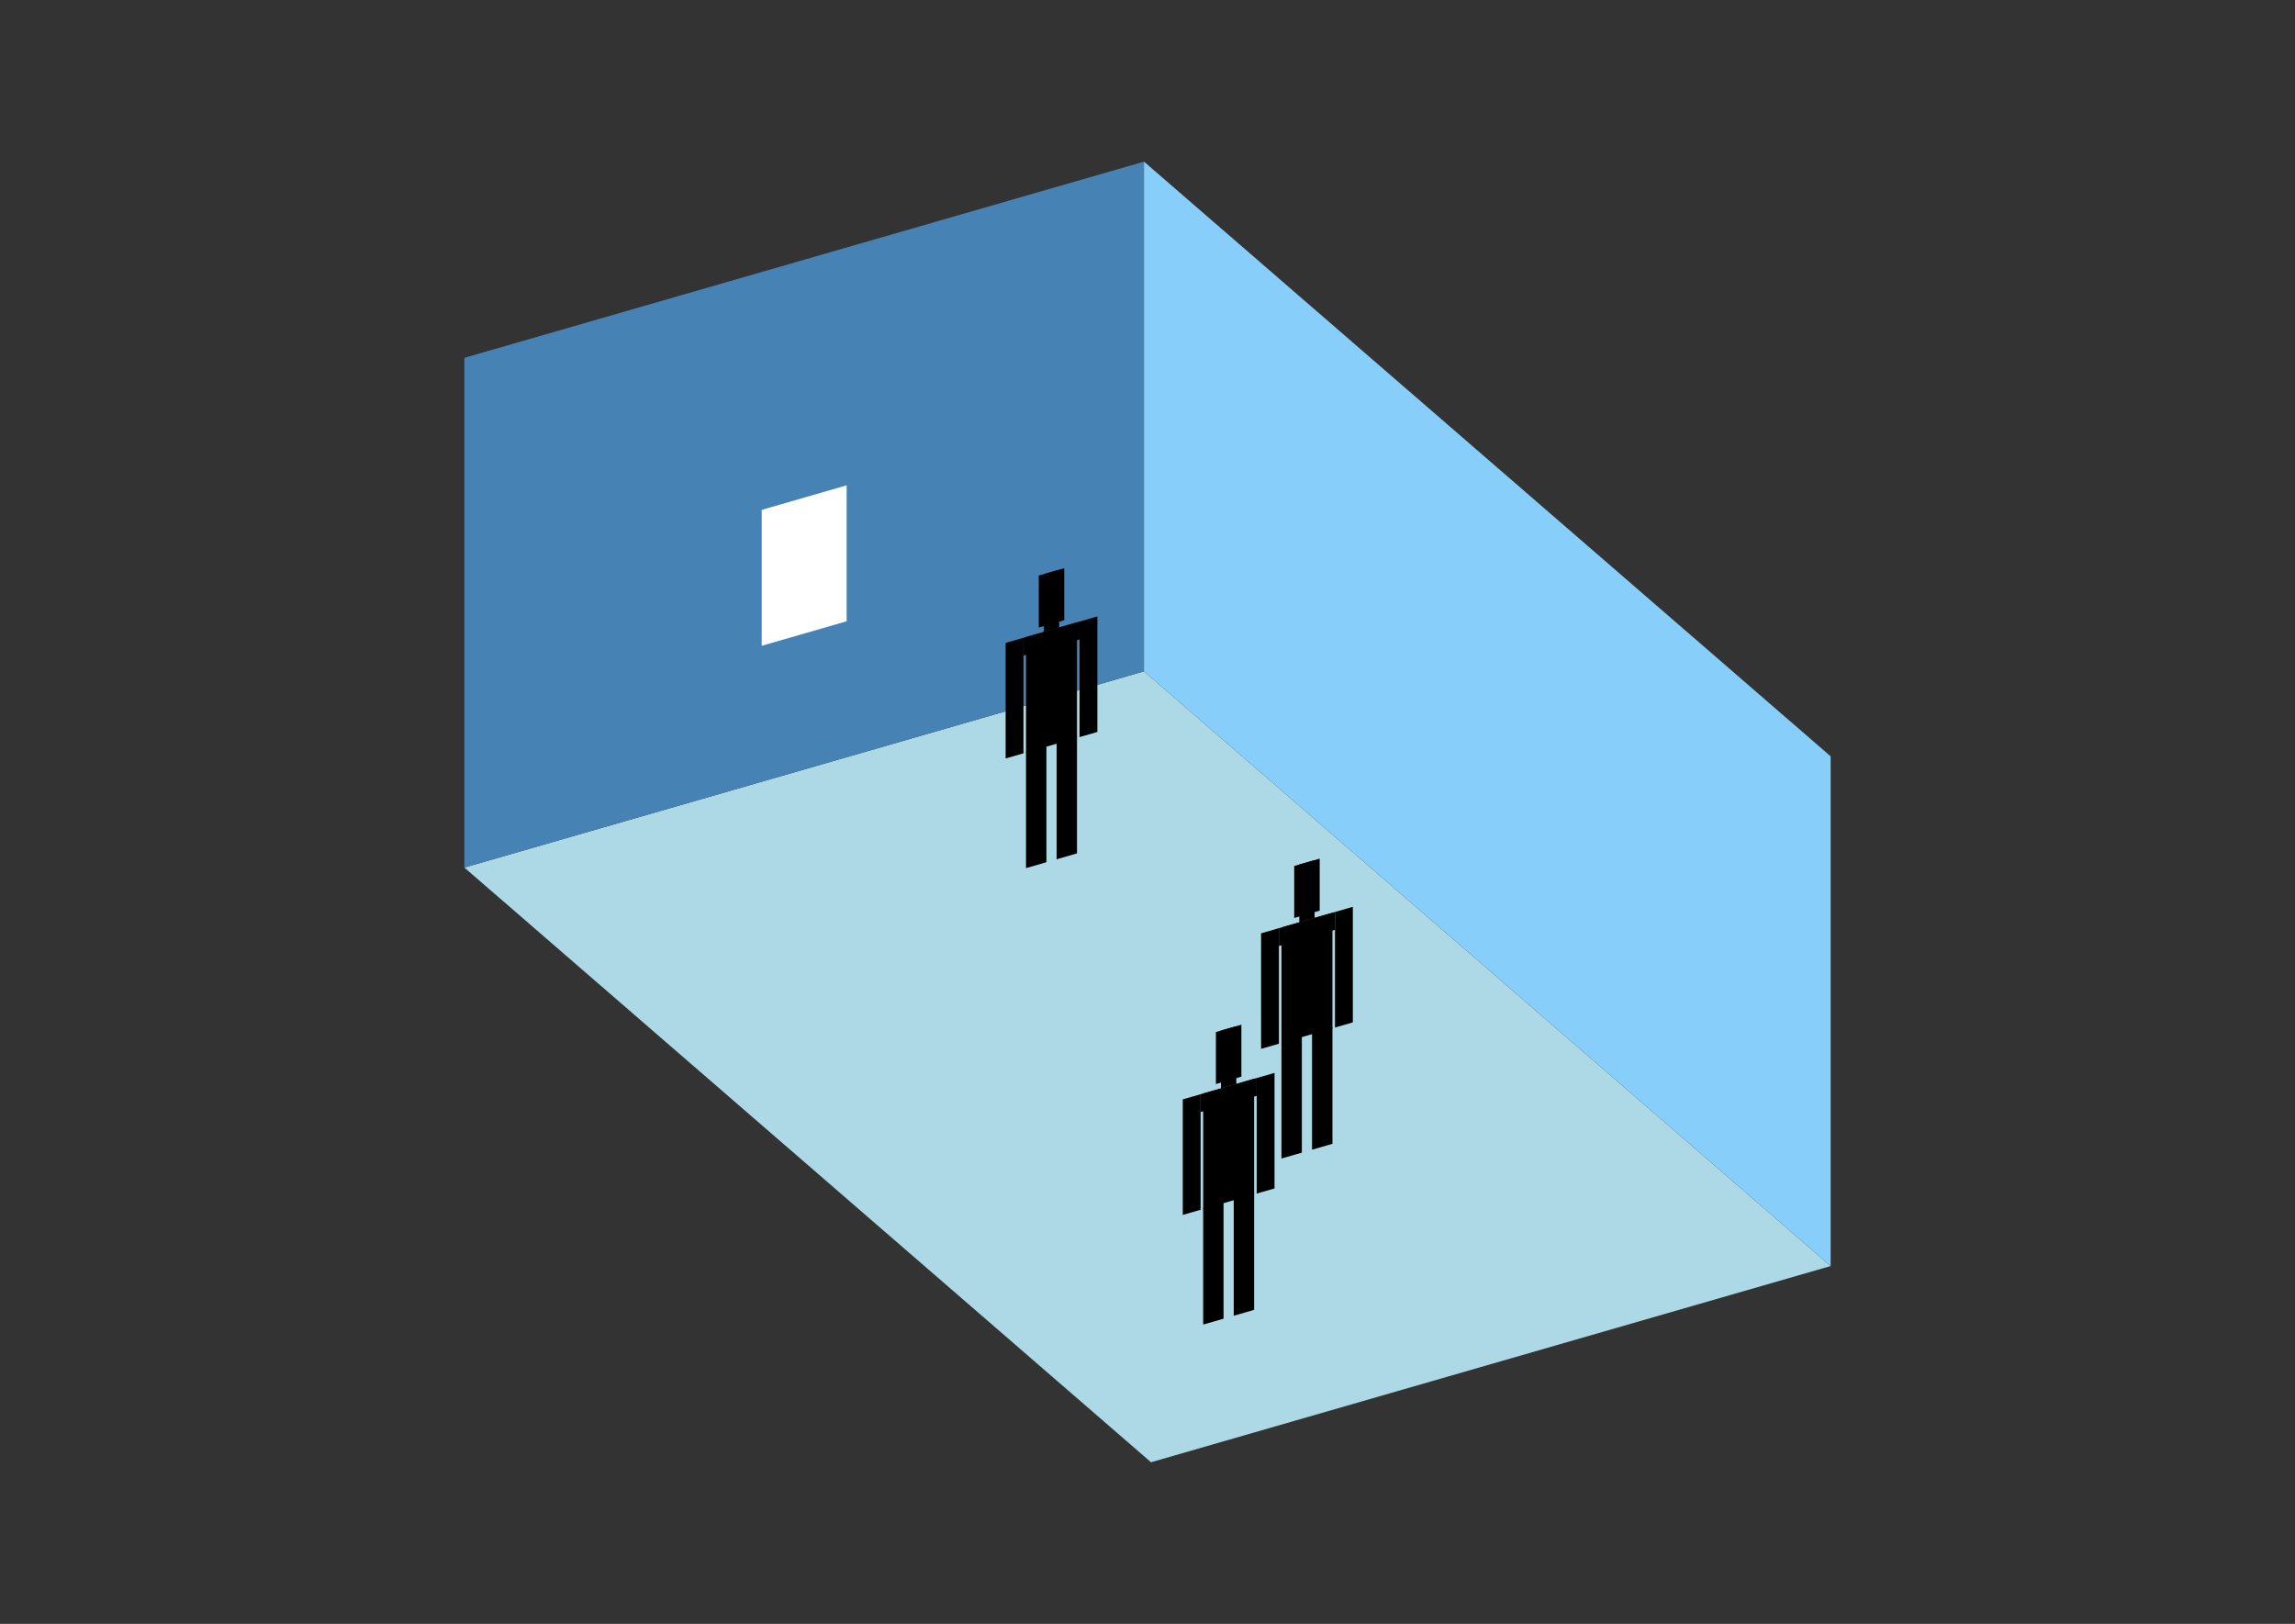 <?xml version="1.0" encoding="UTF-8"?>
<svg
  xmlns="http://www.w3.org/2000/svg"
  width="848"
  height="600"
  style="background-color:white"
>
  <rect width="100%" height="100%" fill="#333333" stroke="none"/>
  <polygon fill="lightblue" points="425.301,540.281 171.579,320.551 422.699,248.059 676.421,467.789" />
  <polygon fill="steelblue" points="171.579,320.551 171.579,132.211 422.699,59.719 422.699,248.059" />
  <polygon fill="lightskyblue" points="676.421,467.789 676.421,279.449 422.699,59.719 422.699,248.059" />
  <polygon fill="white" points="281.444,238.612 281.444,188.388 312.834,179.326 312.834,229.55" />
  <polygon fill="hsl(288.0,50.0%,73.075%)" points="379.113,320.752 379.113,277.634 386.647,275.46 386.647,318.577" />
  <polygon fill="hsl(288.0,50.0%,73.075%)" points="397.947,315.315 397.947,272.197 390.414,274.372 390.414,317.489" />
  <polygon fill="hsl(288.0,50.0%,73.075%)" points="371.58,280.236 371.58,237.546 378.172,235.643 378.172,278.333" />
  <polygon fill="hsl(288.0,50.0%,73.075%)" points="398.889,272.353 398.889,229.662 405.481,227.759 405.481,270.45" />
  <polygon fill="hsl(288.0,50.0%,73.075%)" points="378.172,242.235 378.172,235.643 398.889,229.662 398.889,236.254" />
  <polygon fill="hsl(288.0,50.0%,73.075%)" points="379.113,278.061 379.113,235.371 397.947,229.934 397.947,272.624" />
  <polygon fill="hsl(288.0,50.0%,73.075%)" points="383.822,231.877 383.822,212.667 393.239,209.948 393.239,229.159" />
  <polygon fill="hsl(288.0,50.0%,73.075%)" points="385.705,233.468 385.705,212.123 391.356,210.492 391.356,231.837" />
  <polygon fill="hsl(288.0,50.0%,50.111%)" points="473.501,428.056 473.501,384.939 481.035,382.764 481.035,425.881" />
  <polygon fill="hsl(288.0,50.0%,50.111%)" points="492.335,422.619 492.335,379.502 484.802,381.677 484.802,424.794" />
  <polygon fill="hsl(288.0,50.0%,50.111%)" points="465.968,387.54 465.968,344.85 472.56,342.947 472.56,385.637" />
  <polygon fill="hsl(288.0,50.0%,50.111%)" points="493.277,379.657 493.277,336.967 499.869,335.064 499.869,377.754" />
  <polygon fill="hsl(288.0,50.0%,50.111%)" points="472.56,349.539 472.56,342.947 493.277,336.967 493.277,343.558" />
  <polygon fill="hsl(288.0,50.0%,50.111%)" points="473.501,385.366 473.501,342.675 492.335,337.238 492.335,379.929" />
  <polygon fill="hsl(288.0,50.0%,50.111%)" points="478.21,339.182 478.21,319.971 487.627,317.252 487.627,336.463" />
  <polygon fill="hsl(288.0,50.0%,50.111%)" points="480.093,340.772 480.093,319.427 485.744,317.796 485.744,339.141" />
  <polygon fill="hsl(288.0,50.0%,41.066%)" points="444.567,489.407 444.567,446.29 452.101,444.115 452.101,487.232" />
  <polygon fill="hsl(288.0,50.0%,41.066%)" points="463.401,483.97 463.401,440.853 455.868,443.028 455.868,486.145" />
  <polygon fill="hsl(288.0,50.0%,41.066%)" points="437.034,448.892 437.034,406.201 443.626,404.298 443.626,446.989" />
  <polygon fill="hsl(288.0,50.0%,41.066%)" points="464.343,441.008 464.343,398.318 470.935,396.415 470.935,439.105" />
  <polygon fill="hsl(288.0,50.0%,41.066%)" points="443.626,410.89 443.626,404.298 464.343,398.318 464.343,404.91" />
  <polygon fill="hsl(288.0,50.0%,41.066%)" points="444.567,446.717 444.567,404.026 463.401,398.59 463.401,441.28" />
  <polygon fill="hsl(288.0,50.0%,41.066%)" points="449.276,400.533 449.276,381.322 458.693,378.604 458.693,397.814" />
  <polygon fill="hsl(288.0,50.0%,41.066%)" points="451.159,402.124 451.159,380.778 456.81,379.147 456.81,400.492" />
</svg>
